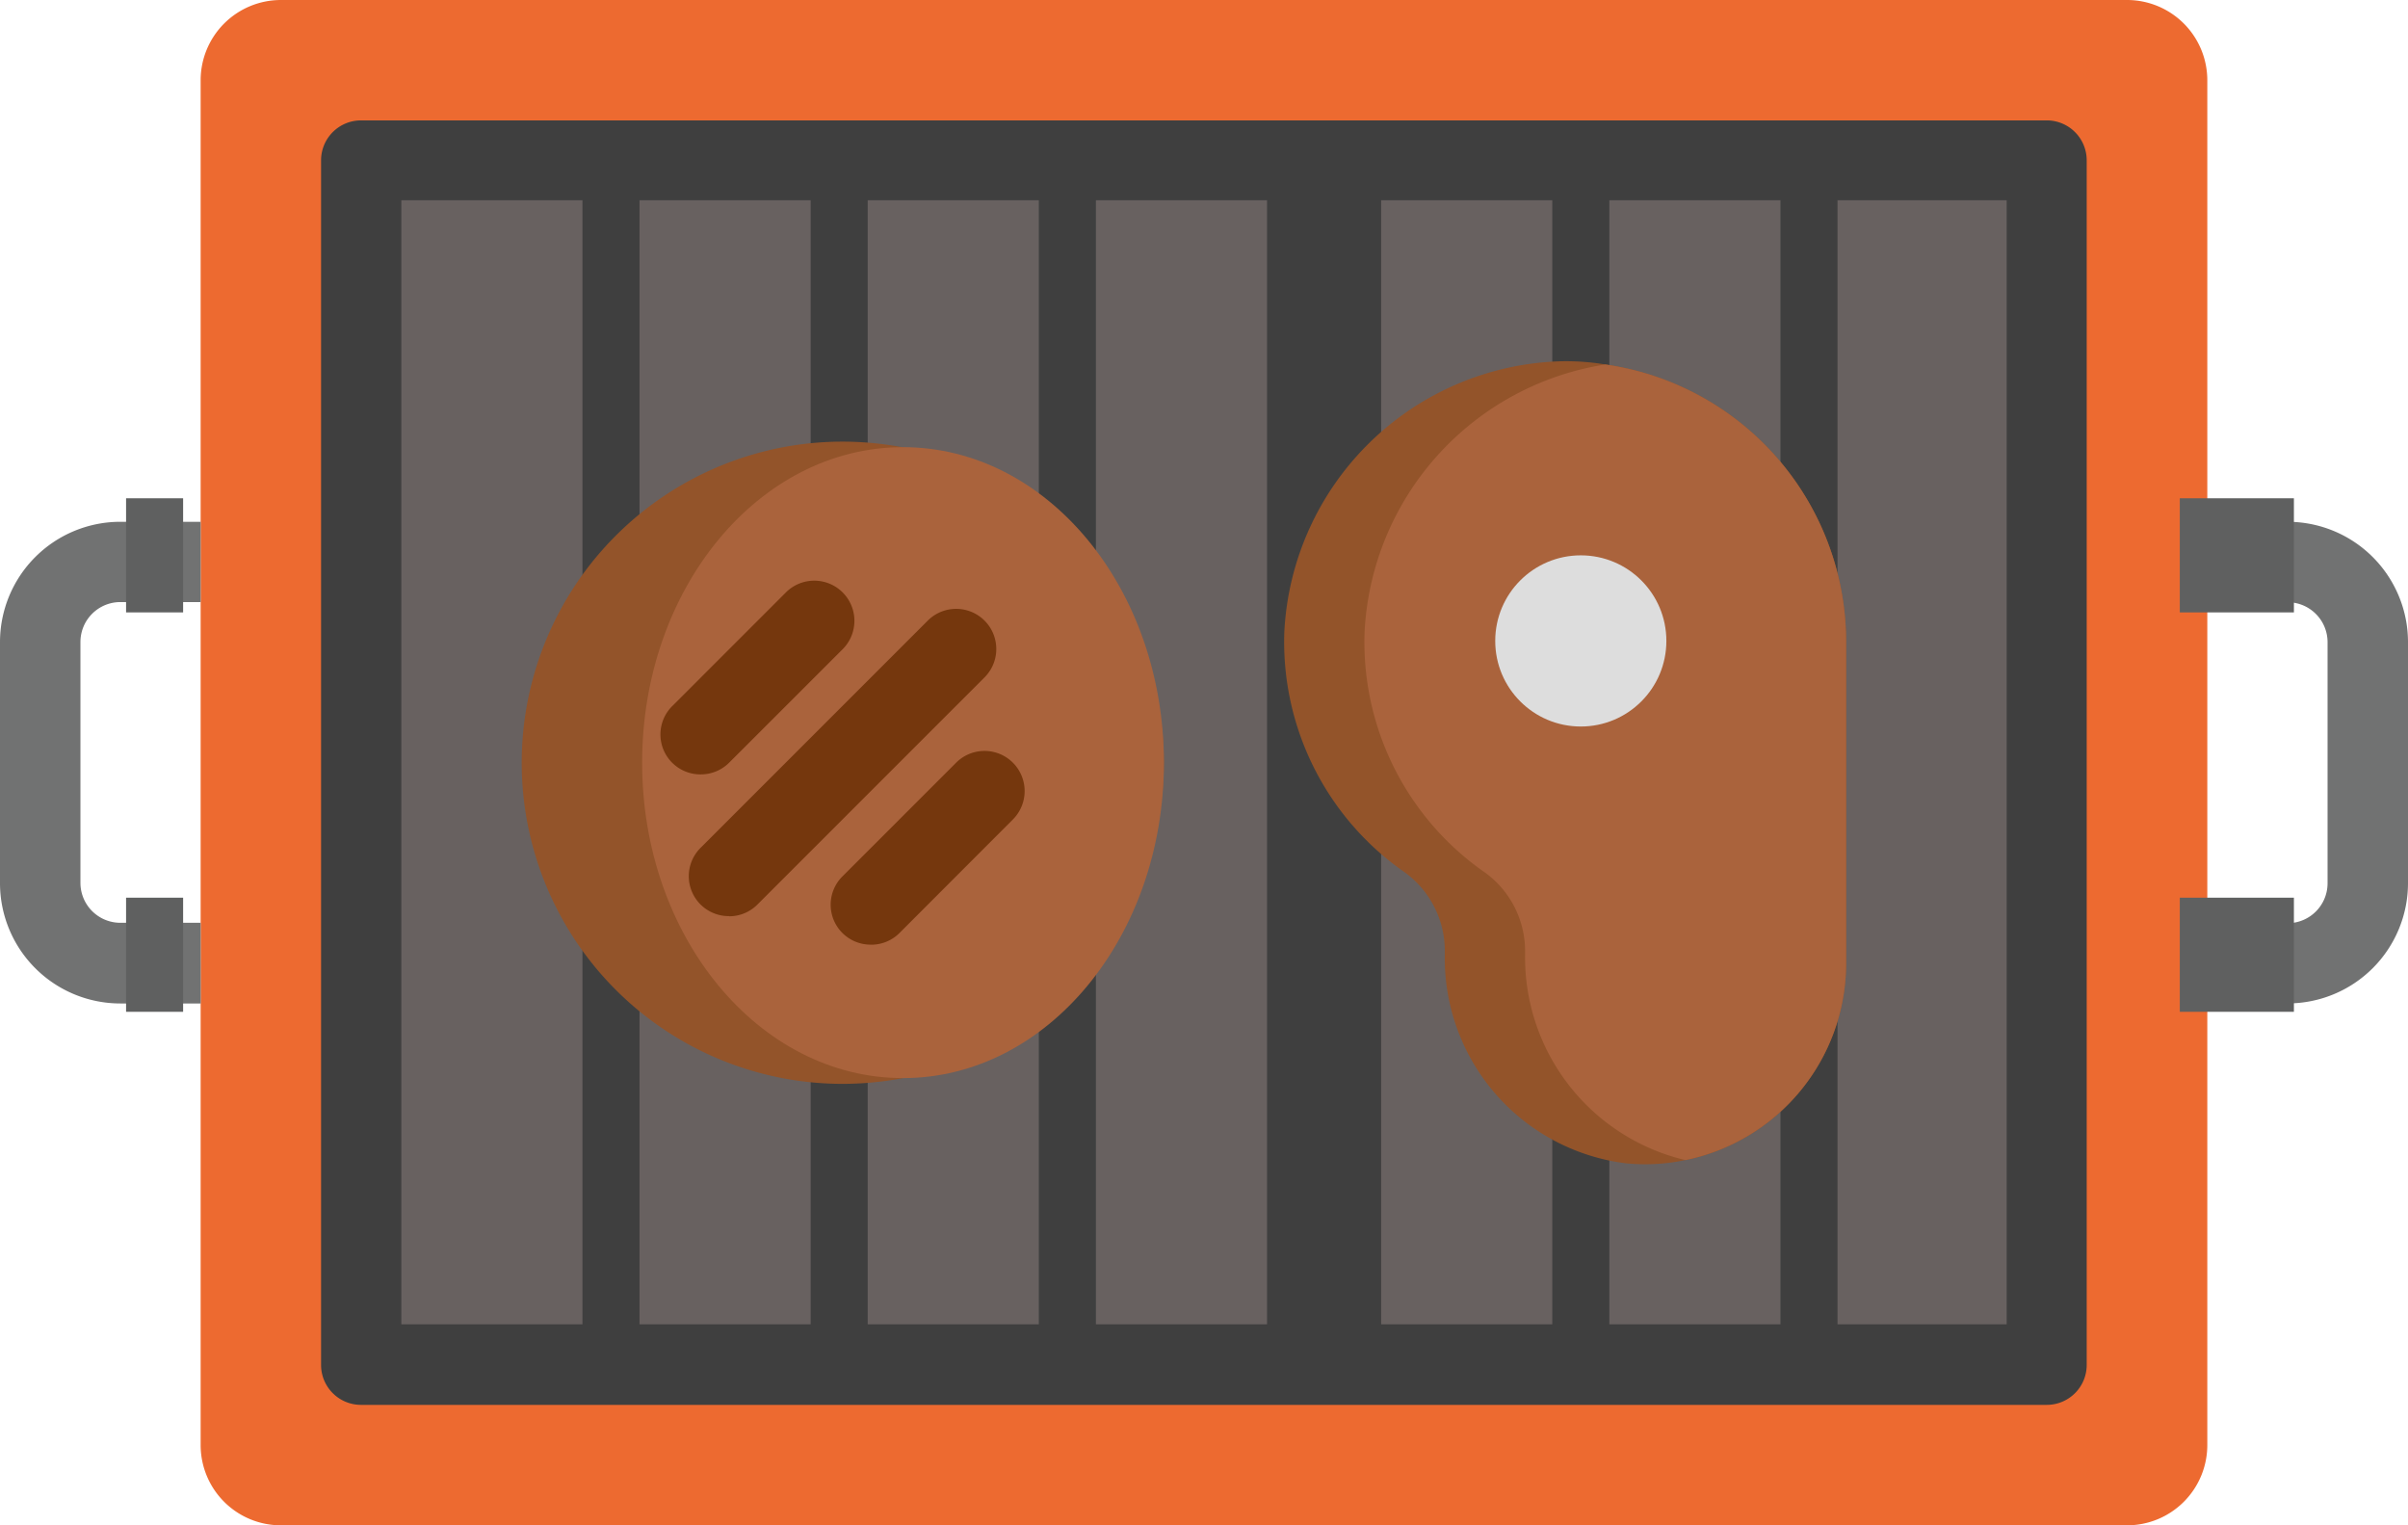 <svg xmlns="http://www.w3.org/2000/svg" width="42.21" height="26.733" viewBox="0 0 42.21 26.733">
  <g id="meat" transform="translate(-2 -13)">
    <path id="Path_10820" data-name="Path 10820" d="M35.14,13h5.628a1.407,1.407,0,0,1,1.407,1.407V38.326a1.407,1.407,0,0,1-1.407,1.407H8.407A1.407,1.407,0,0,1,7,38.326V14.407A1.407,1.407,0,0,1,8.407,13Z" transform="translate(-1.483)" fill="#ed6a30"/>
    <path id="Path_10821" data-name="Path 10821" d="M42.1,34.442H40.692V33.035H42.1a.7.7,0,0,0,.7-.7V28.11a.7.7,0,0,0-.7-.7H40.692V26H42.1a2.11,2.11,0,0,1,2.11,2.11v4.221a2.11,2.11,0,0,1-2.11,2.11Zm-36.582,0H4.11A2.11,2.11,0,0,1,2,32.331V28.11A2.11,2.11,0,0,1,4.11,26H5.517v1.407H4.11a.7.7,0,0,0-.7.7v4.221a.7.7,0,0,0,.7.7H5.517Z" transform="translate(0 -3.855)" fill="#717272"/>
    <rect id="Rectangle_1012" data-name="Rectangle 1012" width="30" height="21" transform="translate(8.21 15.733)" fill="#686160"/>
    <path id="Path_10822" data-name="Path 10822" d="M40.25,38.512H10.7a.7.7,0,0,1-.7-.7V16.7a.7.7,0,0,1,.7-.7H40.25a.7.7,0,0,1,.7.7v21.1A.7.7,0,0,1,40.25,38.512ZM11.407,37.1h28.14v-19.7H11.407Z" transform="translate(-2.372 -0.89)" fill="#3f3f3f"/>
    <rect id="Rectangle_1013" data-name="Rectangle 1013" width="1" height="21" transform="translate(12.21 15.733)" fill="#3f3f3f"/>
    <rect id="Rectangle_1014" data-name="Rectangle 1014" width="1" height="21" transform="translate(16.21 15.733)" fill="#3f3f3f"/>
    <rect id="Rectangle_1015" data-name="Rectangle 1015" width="1" height="21" transform="translate(20.21 15.733)" fill="#3f3f3f"/>
    <rect id="Rectangle_1016" data-name="Rectangle 1016" width="2" height="21" transform="translate(24.21 15.733)" fill="#3f3f3f"/>
    <rect id="Rectangle_1017" data-name="Rectangle 1017" width="1" height="21" transform="translate(29.21 15.733)" fill="#3f3f3f"/>
    <rect id="Rectangle_1018" data-name="Rectangle 1018" width="1" height="21" transform="translate(33.21 15.733)" fill="#3f3f3f"/>
    <path id="Path_10823" data-name="Path 10823" d="M43.848,26.924v5.628A3.524,3.524,0,0,1,41.034,36h-.007a3.41,3.41,0,0,1-1.041.056A3.621,3.621,0,0,1,36.813,32.4v-.1a1.7,1.7,0,0,0-.753-1.379A4.917,4.917,0,0,1,34,26.741,5,5,0,0,1,38.839,22a4.158,4.158,0,0,1,.788.056,4.916,4.916,0,0,1,4.221,4.868Z" transform="translate(-9.487 -2.668)" fill="#93542a"/>
    <path id="Path_10824" data-name="Path 10824" d="M44.441,26.948v5.628a3.524,3.524,0,0,1-2.814,3.447H41.62a3.652,3.652,0,0,1-2.807-3.595v-.1a1.7,1.7,0,0,0-.753-1.379A4.917,4.917,0,0,1,36,26.765,5,5,0,0,1,40.22,22.08,4.916,4.916,0,0,1,44.441,26.948Z" transform="translate(-10.08 -2.692)" fill="#aa633c"/>
    <circle id="Ellipse_5694" data-name="Ellipse 5694" cx="1.5" cy="1.5" r="1.5" transform="translate(28.21 22.733)" fill="#ddd"/>
    <path id="Path_10825" data-name="Path 10825" d="M26.256,29.628a5.628,5.628,0,0,1-4.574,5.53,5.768,5.768,0,0,1-1.054.1,5.628,5.628,0,1,1,0-11.256,5.769,5.769,0,0,1,1.055.1A5.628,5.628,0,0,1,26.256,29.628Z" transform="translate(-3.855 -3.262)" fill="#93542a"/>
    <ellipse id="Ellipse_5695" data-name="Ellipse 5695" cx="4.573" cy="5.529" rx="4.573" ry="5.529" transform="translate(13.256 20.837)" fill="#aa633c"/>
    <path id="Path_10826" data-name="Path 10826" d="M19.169,30.861a.7.7,0,0,1-.5-1.2l1.989-1.989a.7.7,0,1,1,.995.995l-1.99,1.989A.7.7,0,0,1,19.169,30.861Zm2.984,2.984a.7.7,0,0,1-.5-1.2l1.989-1.989a.7.7,0,1,1,.995.995L22.65,33.64a.7.7,0,0,1-.5.206Zm-2.487-.5a.7.7,0,0,1-.5-1.2l3.979-3.979a.7.7,0,1,1,.995.995l-3.979,3.979A.7.7,0,0,1,19.666,33.348Z" transform="translate(-4.882 -4.289)" fill="#75370d"/>
    <rect id="Rectangle_1019" data-name="Rectangle 1019" width="2" height="2" transform="translate(40.21 21.733)" fill="#5f6060"/>
    <rect id="Rectangle_1020" data-name="Rectangle 1020" width="2" height="2" transform="translate(40.21 28.733)" fill="#5f6060"/>
    <rect id="Rectangle_1021" data-name="Rectangle 1021" width="1" height="2" transform="translate(4.21 21.733)" fill="#5f6060"/>
    <rect id="Rectangle_1022" data-name="Rectangle 1022" width="1" height="2" transform="translate(4.21 28.733)" fill="#5f6060"/>
  </g>
</svg>
